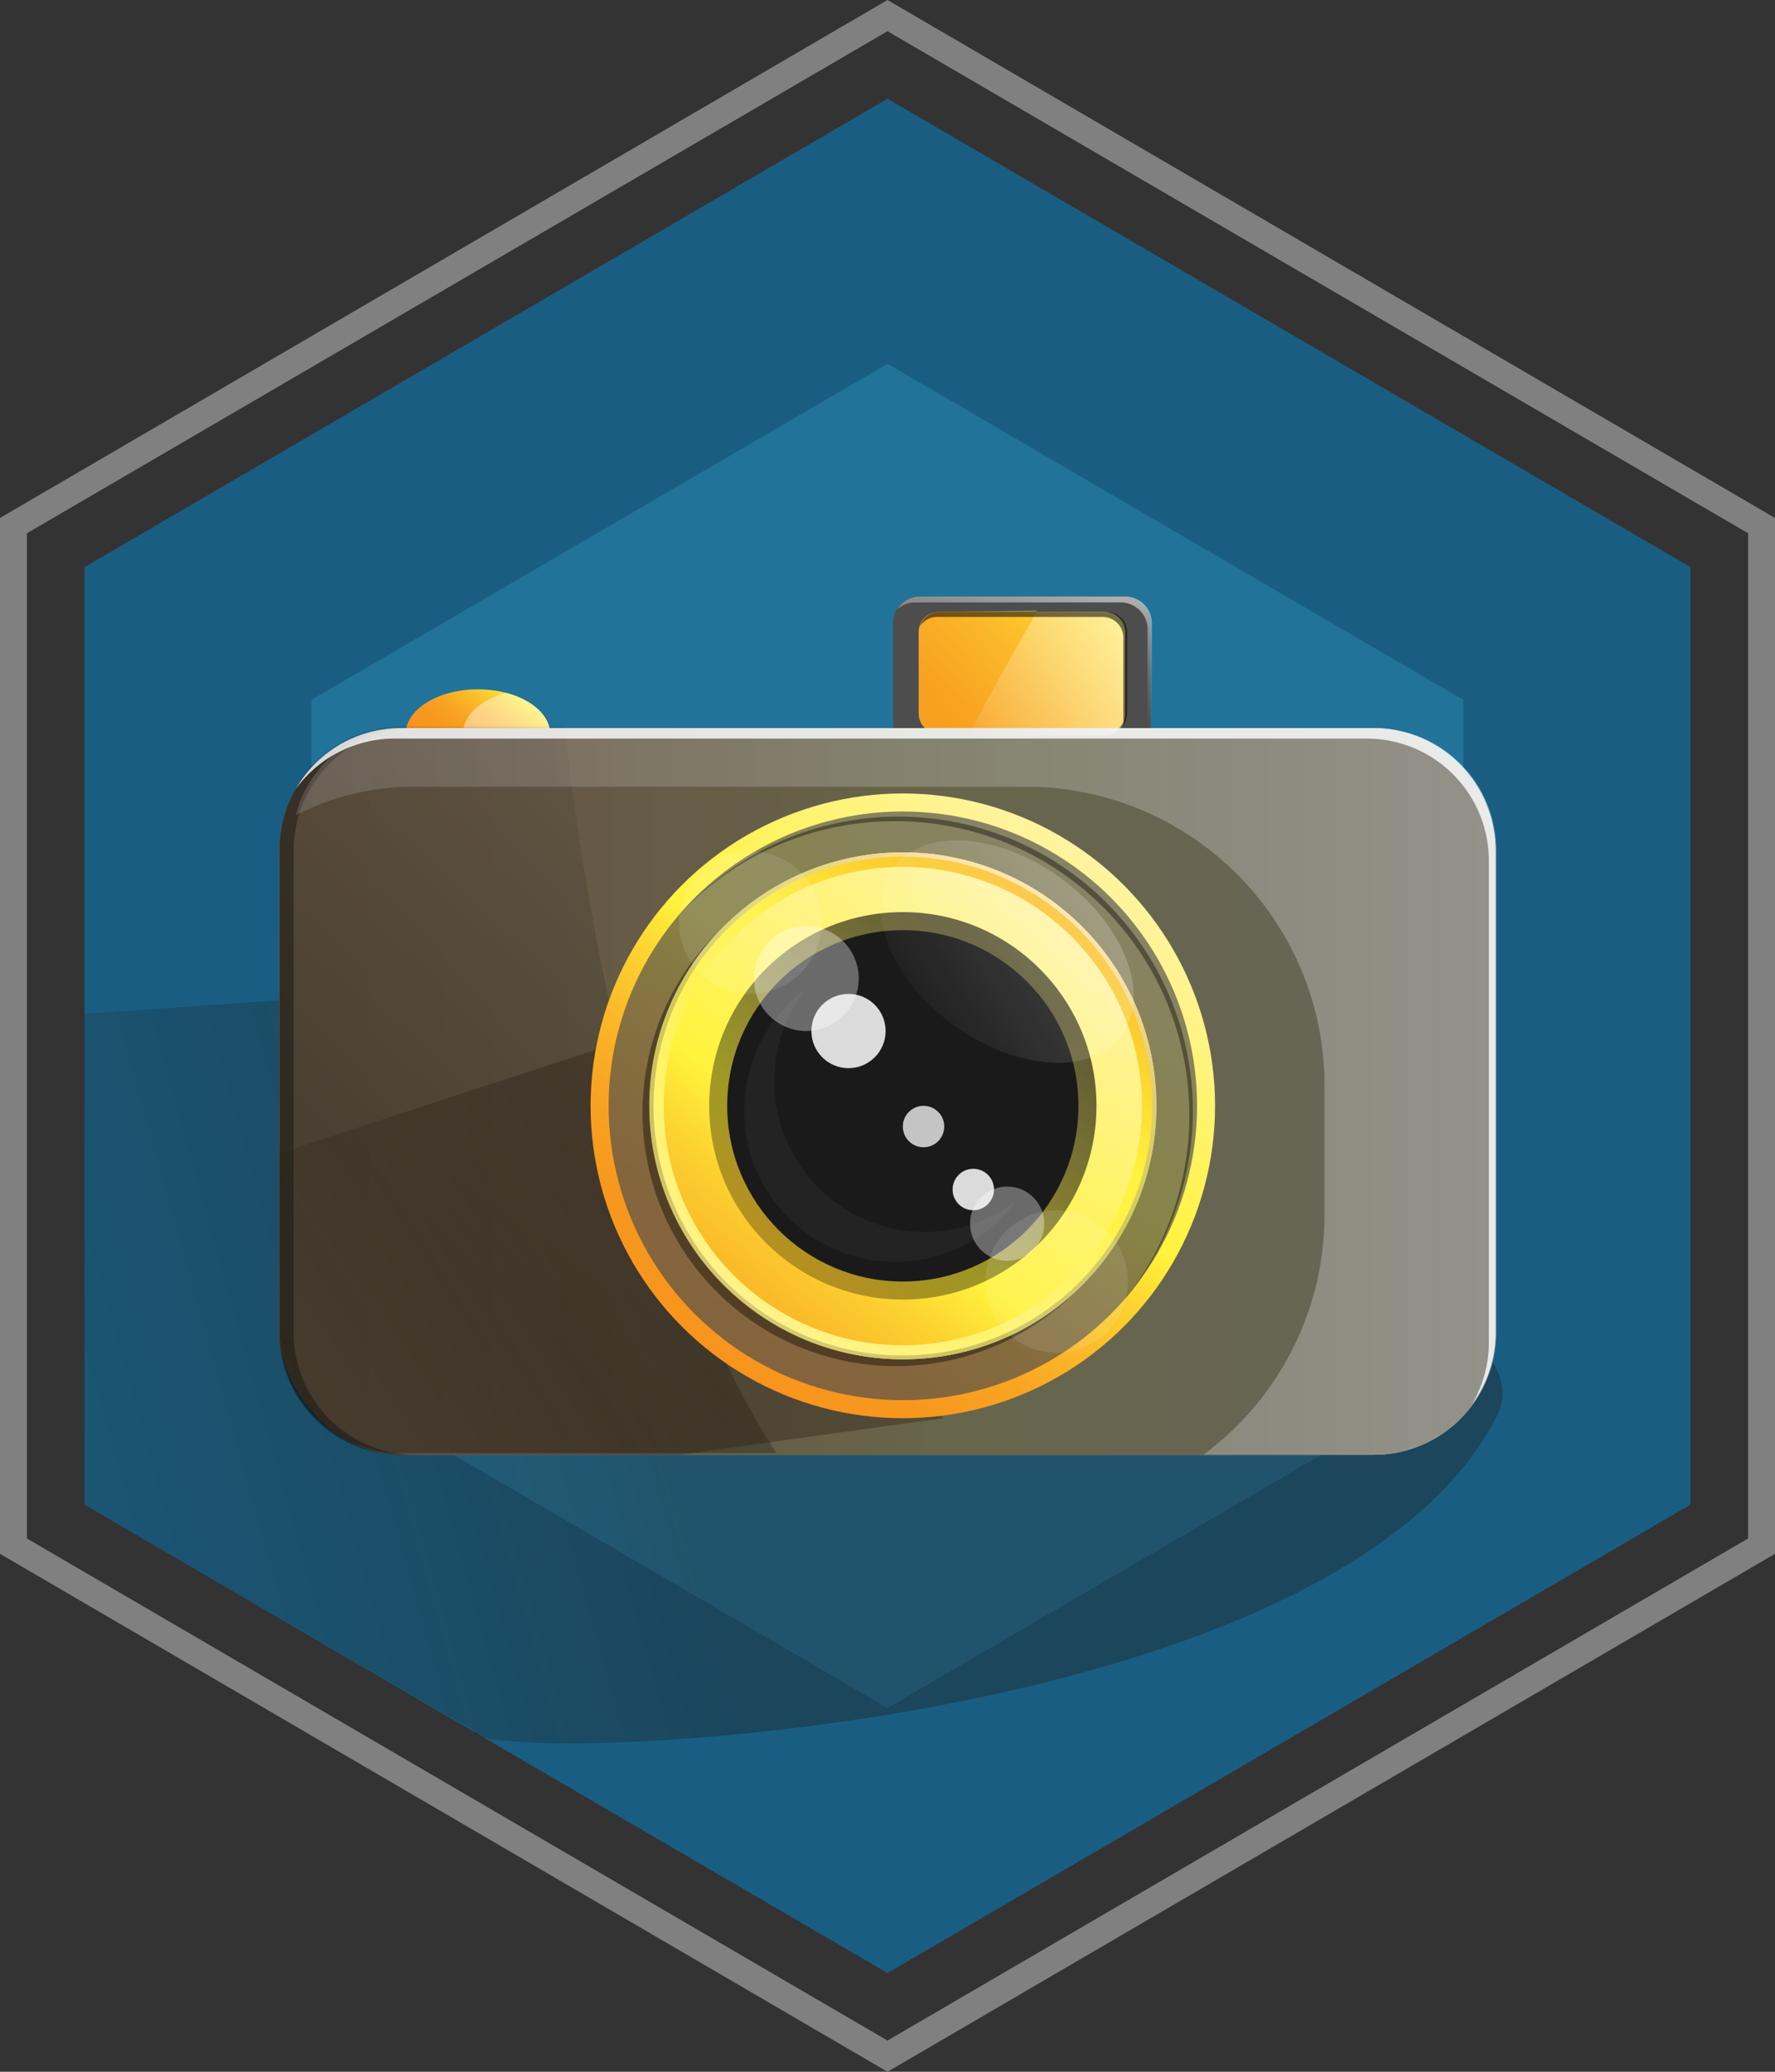 <svg id="Layer_1" data-name="Layer 1" xmlns="http://www.w3.org/2000/svg" xmlns:xlink="http://www.w3.org/1999/xlink" viewBox="0 0 66 77"><rect x="0" y="0" width="66" height="77" fill="#333333" stroke="none"/><defs><style>.cls-1{fill:gray;}.cls-2{fill:#146792;}.cls-2,.cls-3{opacity:0.83;}.cls-3{fill:#23789e;}.cls-4{fill:url(#radial-gradient);}.cls-20,.cls-5{opacity:0.4;}.cls-5{fill:url(#linear-gradient);}.cls-6{fill:url(#radial-gradient-2);}.cls-13,.cls-24,.cls-7{fill:#4d4d4d;}.cls-15,.cls-17,.cls-8{opacity:0.54;}.cls-8{fill:url(#linear-gradient-2);}.cls-9{fill:url(#New_Gradient_Swatch_132);}.cls-10{fill:url(#New_Gradient_Swatch_132-2);}.cls-11,.cls-19,.cls-32,.cls-33,.cls-34,.cls-35,.cls-37{fill:#fff;}.cls-11{opacity:0.43;}.cls-12{fill:url(#New_Gradient_Swatch_132-3);}.cls-13{opacity:0.85;}.cls-14,.cls-32{opacity:0.35;}.cls-15{fill:url(#linear-gradient-3);}.cls-16{opacity:0.68;fill:url(#linear-gradient-4);}.cls-18{opacity:0.29;fill:url(#linear-gradient-5);}.cls-19{opacity:0.81;}.cls-20{fill:url(#linear-gradient-6);}.cls-21{fill:none;}.cls-22{fill:url(#radial-gradient-3);}.cls-23{fill:url(#New_Gradient_Swatch_132-4);}.cls-24{opacity:0.67;}.cls-25{opacity:0.39;}.cls-26{fill:url(#New_Gradient_Swatch_132-5);}.cls-27{fill:url(#linear-gradient-7);}.cls-28{opacity:0.57;}.cls-29{fill:url(#linear-gradient-8);}.cls-30{opacity:0.63;fill:url(#linear-gradient-9);}.cls-31{fill:#1a1a1a;}.cls-33{opacity:0.1;}.cls-34{opacity:0.84;}.cls-35{opacity:0.74;}.cls-36{opacity:0.2;fill:url(#linear-gradient-10);}.cls-37{opacity:0.04;}</style><radialGradient id="radial-gradient" cx="4386.98" cy="4125.95" r="0.32" gradientTransform="translate(-56587.34 -53376.17) scale(12.9 12.94)" gradientUnits="userSpaceOnUse"><stop offset="0" stop-color="#fff"/><stop offset="0" stop-color="#fff" stop-opacity="0.99"/><stop offset="0.05" stop-color="#fff" stop-opacity="0.8"/><stop offset="0.1" stop-color="#fff" stop-opacity="0.64"/><stop offset="0.15" stop-color="#fff" stop-opacity="0.48"/><stop offset="0.21" stop-color="#fff" stop-opacity="0.35"/><stop offset="0.27" stop-color="#fff" stop-opacity="0.24"/><stop offset="0.35" stop-color="#fff" stop-opacity="0.15"/><stop offset="0.43" stop-color="#fff" stop-opacity="0.08"/><stop offset="0.53" stop-color="#fff" stop-opacity="0.04"/><stop offset="0.67" stop-color="#fff" stop-opacity="0.01"/><stop offset="1" stop-color="#fff" stop-opacity="0"/></radialGradient><linearGradient id="linear-gradient" x1="-26.57" y1="63.41" x2="23.27" y2="49.49" gradientUnits="userSpaceOnUse"><stop offset="0.36" stop-color="#21170d" stop-opacity="0"/><stop offset="1" stop-color="#21140c" stop-opacity="0.8"/></linearGradient><radialGradient id="radial-gradient-2" cx="4387.49" cy="4125.24" r="0.32" xlink:href="#radial-gradient"/><linearGradient id="linear-gradient-2" x1="38.54" y1="21.81" x2="37.51" y2="28.38" gradientUnits="userSpaceOnUse"><stop offset="0" stop-color="#fff"/><stop offset="1" stop-opacity="0.3"/></linearGradient><linearGradient id="New_Gradient_Swatch_132" x1="31.74" y1="30.52" x2="50.49" y2="14.07" gradientUnits="userSpaceOnUse"><stop offset="0" stop-color="#f7941d"/><stop offset="0.12" stop-color="#f7981e"/><stop offset="0.23" stop-color="#f8a322"/><stop offset="0.33" stop-color="#fab628"/><stop offset="0.44" stop-color="#fcd130"/><stop offset="0.54" stop-color="#fff23b"/><stop offset="0.54" stop-color="#fff33b"/><stop offset="1" stop-color="#fff3a7"/></linearGradient><linearGradient id="New_Gradient_Swatch_132-2" x1="16.99" y1="28.32" x2="20.84" y2="23.24" xlink:href="#New_Gradient_Swatch_132"/><linearGradient id="New_Gradient_Swatch_132-3" x1="10.39" y1="40.56" x2="55.61" y2="40.56" xlink:href="#New_Gradient_Swatch_132"/><linearGradient id="linear-gradient-3" x1="7.07" y1="55.43" x2="38.32" y2="21.68" gradientUnits="userSpaceOnUse"><stop offset="0.29" stop-opacity="0.5"/><stop offset="0.75" stop-opacity="0"/></linearGradient><linearGradient id="linear-gradient-4" x1="44.77" y1="23.07" x2="26.81" y2="30.28" gradientUnits="userSpaceOnUse"><stop offset="0" stop-color="#fff"/><stop offset="0.13" stop-color="#fff" stop-opacity="0.76"/><stop offset="0.36" stop-color="#fff" stop-opacity="0.36"/><stop offset="0.51" stop-color="#fff" stop-opacity="0.1"/><stop offset="0.59" stop-color="#fff" stop-opacity="0"/></linearGradient><linearGradient id="linear-gradient-5" x1="-17.39" y1="40.66" x2="55.44" y2="40.52" gradientUnits="userSpaceOnUse"><stop offset="0" stop-color="#6c6c6c" stop-opacity="0.8"/><stop offset="1" stop-color="#fff"/></linearGradient><linearGradient id="linear-gradient-6" x1="-1.91" y1="63.49" x2="23.97" y2="46.99" xlink:href="#linear-gradient"/><radialGradient id="radial-gradient-3" cx="4388.08" cy="4126.57" r="0.15" xlink:href="#radial-gradient"/><linearGradient id="New_Gradient_Swatch_132-4" x1="26.72" y1="50.57" x2="40.7" y2="31.24" xlink:href="#New_Gradient_Swatch_132"/><linearGradient id="New_Gradient_Swatch_132-5" x1="22.49" y1="55.51" x2="39.17" y2="33.82" xlink:href="#New_Gradient_Swatch_132"/><linearGradient id="linear-gradient-7" x1="25.57" y1="52.49" x2="46.63" y2="22.49" gradientUnits="userSpaceOnUse"><stop offset="0" stop-color="#fff3a7"/><stop offset="0.46" stop-color="#fff33b"/><stop offset="0.46" stop-color="#fff23b"/><stop offset="0.56" stop-color="#fcd130"/><stop offset="0.67" stop-color="#fab628"/><stop offset="0.77" stop-color="#f8a322"/><stop offset="0.88" stop-color="#f7981e"/><stop offset="1" stop-color="#f7941d"/></linearGradient><linearGradient id="linear-gradient-8" x1="28.86" y1="49.26" x2="38.28" y2="32.94" gradientUnits="userSpaceOnUse"><stop offset="0" stop-opacity="0.3"/><stop offset="1" stop-color="#fff"/></linearGradient><linearGradient id="linear-gradient-9" x1="26.69" y1="49.22" x2="37.78" y2="36.14" gradientUnits="userSpaceOnUse"><stop offset="0" stop-opacity="0.3"/><stop offset="1"/></linearGradient><linearGradient id="linear-gradient-10" x1="-233.76" y1="-2614.63" x2="-239.06" y2="-2600.25" gradientTransform="translate(-2573.33 276.42) rotate(89.87)" xlink:href="#linear-gradient-4"/></defs><title>badge_34</title><path class="cls-1" d="M33,0,0,19.25v38.5L33,77,66,57.75V19.25ZM65,57.18,33,75.84,1,57.18V19.82L33,1.16,65,19.82Z"/><polygon class="cls-2" points="62.86 55.92 33 73.33 3.14 55.92 3.14 21.08 33 3.67 62.86 21.08 62.86 55.92"/><polygon class="cls-3" points="54.41 50.99 33 63.48 11.58 50.99 11.58 26.01 33 13.52 54.41 26.01 54.41 50.99"/><ellipse class="cls-4" cx="26.37" cy="25.03" rx="4.12" ry="4.13"/><path class="cls-5" d="M14.64,36.88l-11.5.8V55.92l14.48,8.41c-.47,1.34,31.7.44,38-11.62C59.58,45.46,14.64,36.88,14.64,36.88Z"/><ellipse class="cls-6" cx="33" cy="15.79" rx="4.12" ry="4.13"/><rect class="cls-7" x="33.21" y="22.17" width="9.57" height="5.72" rx="0.96" ry="0.96"/><path class="cls-8" d="M41.83,22.17H34.17a1,1,0,0,0-.82.49,1,1,0,0,1,.67-.27h7.65a1,1,0,0,1,1,1v3.8a.93.93,0,0,1-.14.47,1,1,0,0,0,.3-.69v-3.8A1,1,0,0,0,41.83,22.17Z"/><path class="cls-1" d="M34.93,22.74a.76.76,0,0,0-.77.77v3a.77.77,0,0,0,.77.77H36q1.24-2.29,2.55-4.59Z"/><path class="cls-9" d="M41.07,22.74H34.93a.76.76,0,0,0-.77.77v3a.77.77,0,0,0,.77.77h6.14a.78.78,0,0,0,.77-.77v-3A.77.77,0,0,0,41.07,22.74Z"/><ellipse class="cls-10" cx="17.77" cy="27.29" rx="2.69" ry="1.67"/><path class="cls-11" d="M20.46,27.29c0-.69-.67-1.28-1.62-1.54-1,.26-1.63.85-1.63,1.54s.67,1.27,1.63,1.53C19.79,28.56,20.46,28,20.46,27.29Z"/><rect class="cls-12" x="10.39" y="27.06" width="45.22" height="27.01" rx="4.54" ry="4.54"/><rect class="cls-13" x="10.39" y="27.06" width="45.22" height="27.01" rx="4.54" ry="4.54"/><path class="cls-14" d="M10.92,49.53V31.6a4.54,4.54,0,0,1,4.54-4.54h-.53a4.54,4.54,0,0,0-4.54,4.54V49.53a4.54,4.54,0,0,0,4.54,4.54h.53A4.54,4.54,0,0,1,10.92,49.53Z"/><path class="cls-15" d="M21,27H14.93a4.53,4.53,0,0,0-4.54,4.53V49.45A4.54,4.54,0,0,0,14.93,54H28.87C23.68,46.05,21.62,32.78,21,27Z"/><path class="cls-16" d="M41.07,22.74H38.55Q37.25,25,36,27.33h5.07a.78.78,0,0,0,.77-.77v-3A.77.77,0,0,0,41.07,22.74Z"/><path class="cls-17" d="M41.07,22.74H34.93a.76.76,0,0,0-.72.54.74.74,0,0,1,.63-.35H41a.77.77,0,0,1,.77.77v3a.93.93,0,0,1,0,.24.81.81,0,0,0,.14-.42v-3A.77.77,0,0,0,41.07,22.74Z"/><path class="cls-18" d="M51.1,27.06H15a4.25,4.25,0,0,0-4,3.24,9.56,9.56,0,0,1,4.15-1.06h23a11.1,11.1,0,0,1,11.1,11.09v4.82a11.08,11.08,0,0,1-4.51,8.92H51.1a4.54,4.54,0,0,0,4.54-4.54V31.6A4.54,4.54,0,0,0,51.1,27.06Z"/><path class="cls-19" d="M51.07,27.06H14.93A4.51,4.51,0,0,0,11,29.32a4.55,4.55,0,0,1,3.65-1.87H50.82A4.54,4.54,0,0,1,55.36,32V49.93a4.5,4.5,0,0,1-.63,2.27,4.5,4.5,0,0,0,.88-2.67V31.6A4.54,4.54,0,0,0,51.07,27.06Z"/><path class="cls-20" d="M25.26,38,10.39,42.86v6.67a4.54,4.54,0,0,0,4.54,4.54H25.26l9.8-1.36Z"/><rect class="cls-21" x="35.06" y="37.7" width="3.55" height="0.01"/><rect class="cls-21" x="29.87" y="37.7" width="3.55" height="0.01"/><ellipse class="cls-22" cx="40.54" cy="33.08" rx="1.94" ry="1.95"/><circle class="cls-23" cx="33.57" cy="41.1" r="11.61"/><circle class="cls-24" cx="33.57" cy="41.1" r="10.94"/><path class="cls-25" d="M33.26,30.52a10.93,10.93,0,0,1,8.37,18A10.94,10.94,0,1,0,25.19,34.07,10.93,10.93,0,0,1,33.26,30.52Z"/><path class="cls-25" d="M33.55,50.51a9.42,9.42,0,0,1-6.91-15.82A9.42,9.42,0,1,0,40,48,9.37,9.37,0,0,1,33.55,50.51Z"/><circle class="cls-26" cx="33.57" cy="41.1" r="9.42"/><path class="cls-27" d="M33.57,32.22a8.89,8.89,0,1,1-8.89,8.88,8.89,8.89,0,0,1,8.89-8.88m0-.54A9.42,9.42,0,1,0,43,41.1a9.42,9.42,0,0,0-9.42-9.42Z"/><g class="cls-28"><path class="cls-29" d="M33.57,31.84A9.27,9.27,0,1,1,24.3,41.1a9.27,9.27,0,0,1,9.27-9.26m0-.16A9.42,9.42,0,1,0,43,41.1a9.42,9.42,0,0,0-9.42-9.42Z"/></g><circle class="cls-30" cx="33.57" cy="41.1" r="7.2"/><circle class="cls-31" cx="33.57" cy="41.1" r="6.53"/><circle class="cls-32" cx="29.98" cy="36.37" r="1.95"/><circle class="cls-33" cx="27.9" cy="34.29" r="2.65"/><circle class="cls-33" cx="39.29" cy="47.63" r="2.65"/><circle class="cls-32" cx="37.45" cy="45.48" r="1.38"/><circle class="cls-34" cx="31.55" cy="38.32" r="1.38"/><circle class="cls-35" cx="34.34" cy="41.87" r="0.77"/><circle class="cls-34" cx="36.19" cy="44.21" r="0.77"/><ellipse class="cls-36" cx="37.45" cy="35.37" rx="3.38" ry="5.27" transform="translate(-13.18 44.85) rotate(-53.97)"/><path class="cls-37" d="M34.42,45.79a5.61,5.61,0,0,1-4.49-9,5.61,5.61,0,1,0,7.85,7.85A5.61,5.61,0,0,1,34.42,45.79Z"/></svg>